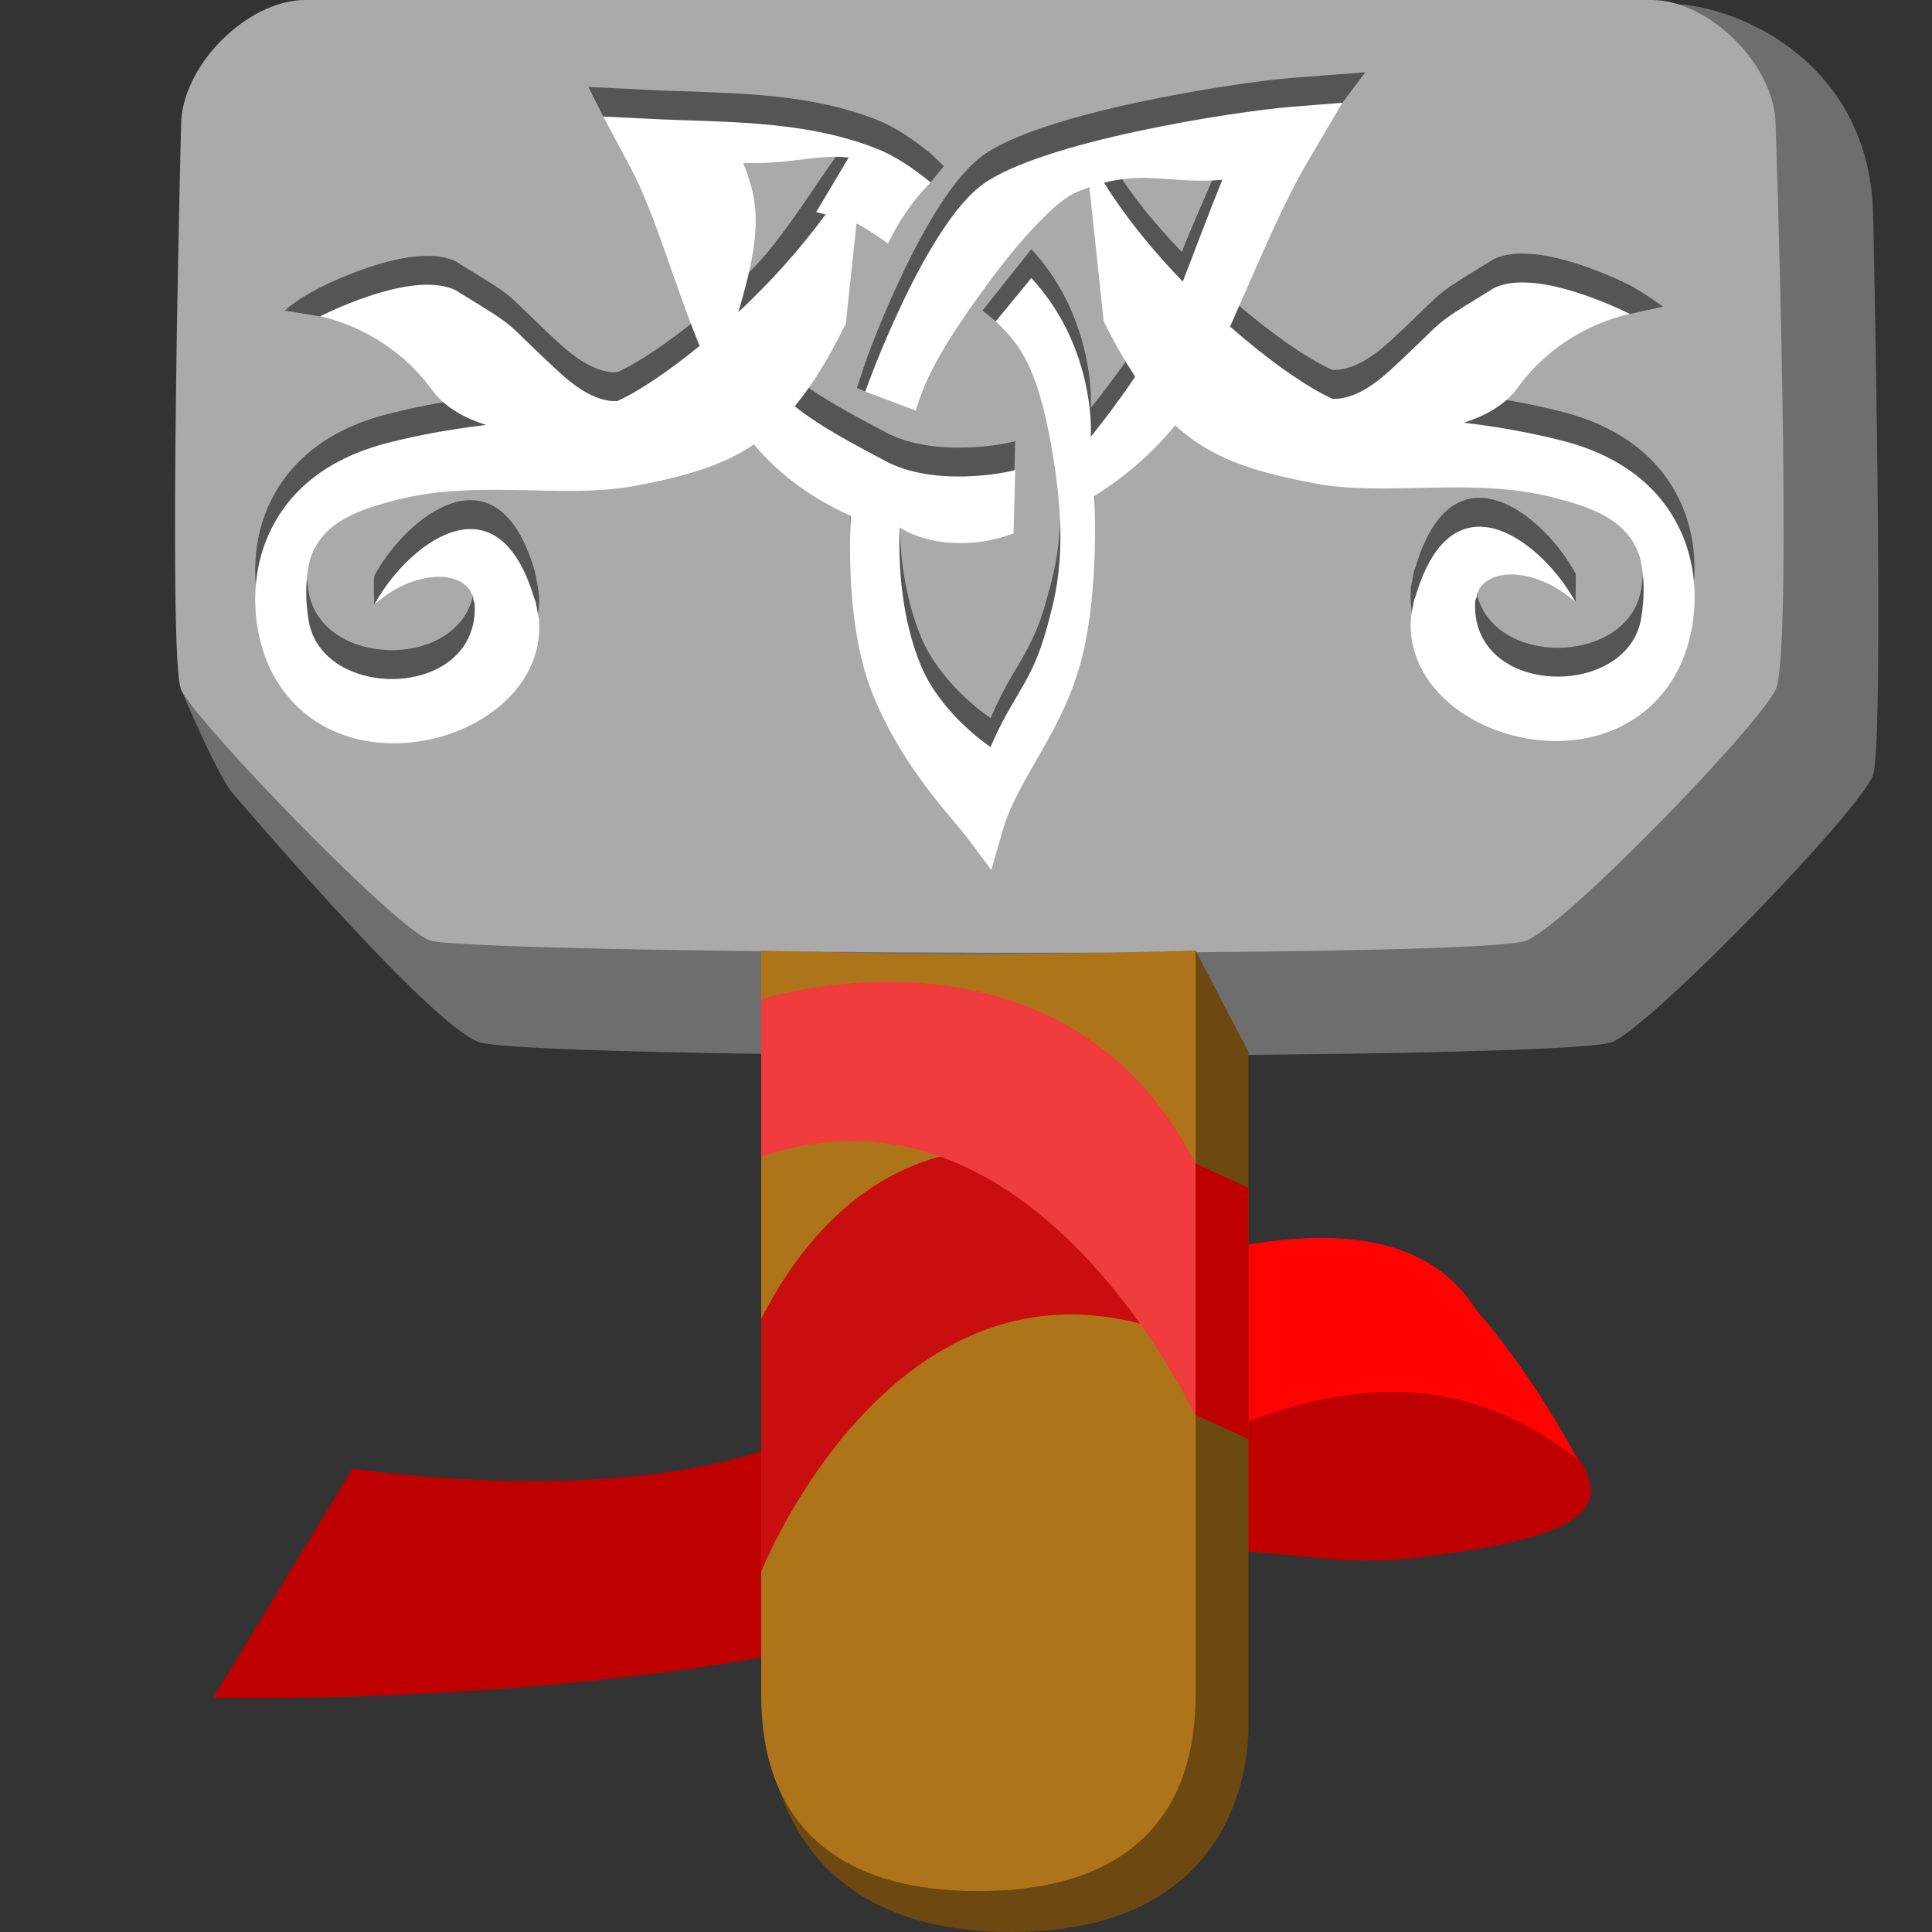 <svg width="48" version="1.1" xmlns="http://www.w3.org/2000/svg" height="48" xmlns:xlink="http://www.w3.org/1999/xlink">
<rect width="100%" height="100%" fill="#333333" stroke="none"/>
<path style="color:#000000;fill:#6e6e6e" d="M 8.089,0.204 41.537,0.102 c 1.455,-0.004 4.852,1.307 4.998,5.126 0,0 0.298,13.171 0,14.028 -0.298,0.857 -5.437,6.173 -6.474,6.632 -1.038,0.459 -26.945,0.451 -28.167,0 -1.222,-0.451 -5.697,-5.71 -6.092,-6.15 -0.394,-0.44 -1.302,-2.606 -1.302,-2.606 z" />
<path style="color:#000000;fill:#aaaaaa" d="m 7.587,0 h 33.442 c 1.455,0 3.087,1.647 3.087,3.116 0,0 0.445,13.092 0,14.016 -0.445,0.925 -5.115,5.757 -6.175,6.232 -1.06,0.474 -26.371,0.34 -27.267,0 -0.896,-0.34 -5.834,-5.457 -6.175,-6.231 -0.34,-0.774 0,-14.016 0,-14.016 C 4.5,1.647 6.132,0 7.587,0 Z" />
<path style="color:#000000;opacity:0.5" d="m 33.92,1.796 -1.805,0.138 c -1.521,0.123 -6.237,0.871 -7.694,1.926 -1.457,1.055 -2.91,5.096 -2.924,5.152 l -0.205,0.624 0.205,0.093 5.164,-5.632 c 0.141,-0.069 0.273,-0.116 0.405,-0.164 l 0.355,3.33 c 0.266,0.543 0.524,0.982 0.782,1.379 -0.528,0.784 -1.103,1.493 -1.103,1.493 0.008,-0.143 0.056,-1.34 -0.603,-2.676 -0.262,-0.532 -0.588,-0.964 -0.873,-1.268 l -1.214,1.523 0.331,0.269 c 0.487,0.109 1.124,1.096 1.305,1.997 0.582,2.893 0.174,4.114 -0.046,4.928 -0.362,1.342 -0.853,1.66 -1.389,2.935 -0.136,-0.092 -1.251,-0.873 -1.726,-2.012 -0.381,-0.911 -0.579,-2.085 -0.536,-3.447 0.074,0.052 0.704,0.47 1.825,0.38 0.374,-0.03 0.71,-0.12 1.008,-0.228 l 0.04,-1.578 c -0.226,0.079 -2.014,0.425 -3.218,-0.218 -0.786,-0.42 -1.611,-0.845 -2.258,-1.363 l 1.534,-4.542 c 0.319,0.155 1.838,-0.296 1.841,-0.304 l 0.331,-0.404 -0.331,-0.314 c -0.443,-0.358 -0.884,-0.661 -1.365,-0.848 -1.852,-0.72 -3.841,-0.637 -5.684,-0.734 l -1.083,-0.054 -0.372,-0.016 0.371,0.733 c 1.036,0.935 1.734,3.369 2.393,4.982 -0.773,0.63 -1.502,1.125 -2.042,1.369 -0.028,0.013 -0.067,-0.008 -0.093,0.003 h -0.032 C 14.811,9.212 14.392,8.989 13.888,8.525 12.413,7.167 13.013,7.53 11.402,6.545 11.385,6.535 11.354,6.51 11.337,6.501 10.326,5.995 8.304,6.969 7.95,7.143 7.642,7.306 7.33,7.489 7.073,7.716 l 0.877,0.144 c 0.898,0.159 3.397,1.138 4.129,1.981 -0.781,0.091 -1.596,0.229 -2.448,0.446 -1.59,0.406 -2.575,1.287 -3.028,2.445 -0.453,1.157 -0.302,2.576 0.308,3.526 1.77,2.76 6.505,1.343 6.486,-1.411 -0.01,-0.149 -0.072,-0.519 -0.125,-0.702 -0.94,-3.164 -3.216,-1.257 -3.976,0.168 -0.015,0.127 -0.004,0.394 0,0.717 1.128,-1.082 1.468,-1.209 2.387,-1.075 0.1,0.143 0.077,0.298 0.113,0.44 0.001,2.275 -3.802,2.305 -4.129,0.304 -0.079,-0.486 -0.073,-0.905 -0.02,-1.237 0.24,-1.084 1.418,-1.554 2.234,-1.765 1.99,-0.508 4.116,-0.012 5.867,-0.338 1.272,-0.237 2.197,-0.503 2.982,-1.034 l 2.403,1.774 c -0.07,1.76 0.09,3.34 0.573,4.497 0.767,1.835 1.913,2.947 2.385,3.583 l 0.536,0.721 0.282,-0.981 c 0.385,-1.333 1.512,-2.451 1.976,-4.32 0.433,-1.745 0.302,-3.991 0.302,-3.991 0.785,-0.493 1.455,-1.081 2.006,-1.758 0.894,0.822 1.938,1.157 3.5,1.449 1.751,0.326 3.877,-0.169 5.867,0.338 0.971,0.248 1.832,0.54 2.153,1.411 0.007,0.02 0.023,0.068 0.03,0.089 0.009,0.032 0.018,0.1 0.026,0.133 0.007,0.034 0.02,0.098 0.026,0.133 0.053,0.332 0.058,0.75 -0.022,1.237 -0.327,2.001 -4.13,1.971 -4.129,-0.304 0.884,-0.723 1.924,0.013 2.502,0.635 -0.007,-0.26 0.014,-0.614 0,-0.717 -0.76,-1.425 -3.036,-3.332 -3.976,-0.168 -0.007,0.025 -0.029,0.064 -0.036,0.089 -0.016,0.062 -0.031,0.157 -0.042,0.218 -0.01,0.061 -0.034,0.162 -0.04,0.221 -0.004,0.048 -0.007,0.13 -0.008,0.177 -0.019,2.754 4.715,4.167 6.486,1.407 0.61,-0.951 0.758,-2.366 0.306,-3.523 -0.453,-1.157 -1.437,-2.039 -3.028,-2.445 -0.852,-0.217 -1.665,-0.354 -2.446,-0.446 0.519,-0.16 0.971,-0.419 1.266,-0.772 0.007,-0.009 0.025,-0.032 0.032,-0.041 0.007,-0.009 2.151,-1.217 2.832,-1.171 l 0.828,-0.182 C 40.851,7.286 40.638,7.166 40.488,7.083 c -0.354,-0.174 -2.378,-1.145 -3.389,-0.639 -0.017,0.009 -0.047,0.031 -0.063,0.041 -1.61,0.985 -1.012,0.622 -2.488,1.98 -0.504,0.464 -0.921,0.687 -1.325,0.724 h -0.032 c -0.027,-0.011 -0.068,0.013 -0.095,0 -0.656,-0.298 -1.586,-0.954 -2.543,-1.793 0.716,-1.609 2.04,-4.351 2.799,-4.843 z M 30.796,2.887 C 30.393,3.877 29.666,5.48 29.36,6.258 28.622,5.493 27.948,4.656 27.51,3.838 Z m -9.944,0.887 c -0.633,0.869 -1.491,2.29 -2.269,3.017 -0.194,-0.703 -0.015,-1.792 -0.392,-2.742 z" />
<path style="color:#000000;fill:#ffffff" d="M 33.351,2.553 32.115,2.651 C 30.594,2.774 25.878,3.522 24.421,4.577 22.965,5.632 21.512,9.673 21.497,9.729 l 1.256,0.472 c 0.254,-0.878 0.739,-1.709 1.716,-3.055 0.977,-1.346 1.798,-2.138 2.192,-2.331 0.141,-0.069 0.273,-0.116 0.405,-0.164 l 0.355,3.33 c 0.266,0.543 0.524,0.982 0.782,1.379 -0.528,0.784 -1.103,1.493 -1.103,1.493 0.008,-0.143 0.056,-1.34 -0.603,-2.676 C 26.234,7.644 25.908,7.213 25.623,6.908 l -0.882,1.075 c 0.476,0.476 0.943,0.912 1.305,2.714 0.582,2.893 0.174,4.114 -0.046,4.928 -0.362,1.342 -0.853,1.66 -1.389,2.935 -0.136,-0.092 -1.251,-0.873 -1.726,-2.012 -0.381,-0.911 -0.579,-2.085 -0.536,-3.447 0.074,0.052 0.704,0.47 1.825,0.38 0.374,-0.03 0.71,-0.12 1.008,-0.228 l 0.04,-1.578 c -0.226,0.079 -2.014,0.425 -3.218,-0.218 -0.786,-0.42 -1.611,-0.845 -2.258,-1.363 0.428,-0.52 0.837,-1.173 1.268,-2.053 l 0.266,-2.489 c 0.319,0.155 0.78,0.505 0.784,0.497 0.204,-0.433 0.531,-0.98 1.058,-1.518 -0.443,-0.358 -0.884,-0.661 -1.365,-0.848 -1.852,-0.72 -3.841,-0.637 -5.684,-0.734 l -1.084,-0.053 0.683,1.28 c 0.614,1.163 1.051,2.806 1.71,4.418 -0.773,0.63 -1.502,1.125 -2.042,1.369 -0.028,0.013 -0.067,-0.008 -0.093,0.003 -0.007,0 -0.025,0 -0.032,0 -0.404,-0.037 -0.824,-0.261 -1.327,-0.724 -1.476,-1.358 -0.876,-0.995 -2.486,-1.98 -0.017,-0.01 -0.048,-0.035 -0.065,-0.044 -1.011,-0.506 -3.033,0.468 -3.387,0.642 0.343,0.068 1.788,0.443 2.796,1.844 0.006,0.009 0.027,0.032 0.034,0.041 0.007,0.009 0.027,0.036 0.034,0.044 0.295,0.353 0.747,0.609 1.266,0.769 -0.781,0.091 -1.596,0.229 -2.448,0.446 -1.59,0.406 -2.575,1.287 -3.028,2.445 -0.453,1.157 -0.302,2.576 0.308,3.526 1.77,2.76 6.505,1.343 6.486,-1.411 0,-0.047 -0.004,-0.129 -0.008,-0.177 -0.006,-0.06 -0.032,-0.157 -0.042,-0.218 -0.011,-0.061 -0.024,-0.159 -0.04,-0.221 -0.007,-0.025 -0.028,-0.06 -0.036,-0.085 -0.94,-3.164 -3.216,-1.257 -3.976,0.168 0.817,-0.764 1.954,-0.912 2.353,-0.402 0.007,0.01 0.027,0.034 0.034,0.044 0.01,0.017 0.027,0.071 0.036,0.089 0.003,0.006 0.031,0.035 0.034,0.041 0.002,0.006 0,0.038 0.002,0.044 0.002,0.007 0,0.037 0.002,0.044 0.005,0.021 0.03,0.067 0.034,0.089 0,0.007 0.001,0.037 0.002,0.044 0,0.008 0.002,0.036 0.002,0.044 0,0.008 0.002,0.036 0.002,0.044 0.001,2.275 -3.802,2.305 -4.129,0.304 -0.079,-0.486 -0.073,-0.905 -0.02,-1.237 0.006,-0.035 0.018,-0.099 0.026,-0.133 0.008,-0.033 0.017,-0.101 0.026,-0.133 0.006,-0.021 0.021,-0.068 0.028,-0.089 0.321,-0.87 1.183,-1.163 2.155,-1.411 1.99,-0.508 4.116,-0.012 5.867,-0.338 1.272,-0.237 2.197,-0.503 2.982,-1.034 0.634,0.76 1.451,1.345 2.403,1.774 -0.07,1.76 0.09,3.34 0.573,4.497 0.767,1.835 1.913,2.947 2.385,3.583 l 0.536,0.721 0.282,-0.981 c 0.385,-1.333 1.512,-2.451 1.976,-4.32 0.433,-1.745 0.302,-3.991 0.302,-3.991 0.785,-0.493 1.455,-1.081 2.006,-1.758 0.894,0.822 1.938,1.157 3.5,1.449 1.751,0.326 3.877,-0.169 5.867,0.338 0.971,0.248 1.832,0.54 2.153,1.411 0.007,0.02 0.023,0.068 0.03,0.089 0.009,0.032 0.018,0.1 0.026,0.133 0.007,0.034 0.02,0.098 0.026,0.133 0.053,0.332 0.058,0.75 -0.022,1.237 -0.327,2.001 -4.13,1.971 -4.129,-0.304 0,-0.008 0.002,-0.036 0.002,-0.044 0,-0.008 0.001,-0.037 0.002,-0.044 0,-0.008 0.001,-0.037 0.002,-0.044 0.003,-0.022 0.031,-0.065 0.036,-0.085 0.002,-0.007 0,-0.038 0.002,-0.044 0.002,-0.007 0,-0.038 0.002,-0.044 0.002,-0.006 0.031,-0.038 0.034,-0.044 0.009,-0.018 0.024,-0.072 0.034,-0.089 0.007,-0.011 0.026,-0.031 0.034,-0.041 0.399,-0.51 1.538,-0.365 2.355,0.399 -0.76,-1.425 -3.037,-3.332 -3.976,-0.168 -0.007,0.025 -0.029,0.064 -0.036,0.089 -0.016,0.062 -0.031,0.157 -0.042,0.218 -0.01,0.061 -0.034,0.162 -0.04,0.221 -0.004,0.048 -0.007,0.13 -0.008,0.177 -0.019,2.754 4.715,4.167 6.486,1.407 0.61,-0.951 0.758,-2.366 0.306,-3.523 -0.453,-1.157 -1.438,-2.039 -3.028,-2.445 -0.852,-0.217 -1.665,-0.354 -2.446,-0.446 0.519,-0.16 0.971,-0.419 1.266,-0.772 0.007,-0.009 0.025,-0.032 0.032,-0.041 0.007,-0.009 0.027,-0.035 0.034,-0.044 1.007,-1.401 2.455,-1.776 2.798,-1.844 -0.354,-0.174 -2.378,-1.145 -3.389,-0.639 -0.017,0.009 -0.047,0.031 -0.063,0.041 -1.61,0.985 -1.012,0.622 -2.488,1.98 -0.504,0.464 -0.921,0.687 -1.325,0.724 -0.007,0 -0.025,0 -0.032,0 -0.027,-0.011 -0.068,0.013 -0.095,0 -0.656,-0.298 -1.586,-0.954 -2.543,-1.793 0.716,-1.609 1.31,-3.065 1.99,-4.203 z m -4.799,1.869 c 0.574,0.019 1.137,0.111 1.817,0.044 -0.403,0.99 -0.678,1.752 -0.984,2.53 -0.739,-0.765 -1.425,-1.603 -1.956,-2.457 0.398,-0.1 0.766,-0.129 1.123,-0.117 z m -8.275,0.848 c 0.071,0.007 0.16,0.044 0.234,0.057 -0.633,0.869 -1.389,1.702 -2.167,2.429 0.615,-2.06 0.496,-2.76 0.119,-3.71 1.146,0.049 1.797,-0.219 2.623,-0.133 z" />
<path style="color:#000000;fill:#be0000" d="m 8.762,36.485 c 0,0 5.553,0.875 9.736,-0.305 4.184,-1.181 17.983,-3.66 17.983,-3.66 l 2.791,3.799 c 0.857,1.342 -0.463,1.938 -3.994,2.372 -3.531,0.434 -4.546,-1.153 -10.428,0.981 -7.74,2.808 -19.553,2.508 -19.553,2.508 l 3.465,-5.695 z" />
<path style="color:#000000;fill:#ff0303" d="m 24.243,33.183 c 3.487,-1.52 10.186,-4.258 12.436,-0.631 0,0 1.263,1.374 2.52,3.713 -5.459,-4.306 -10.736,0.81 -15.747,2.444 l 0.791,-5.526 z" />
<path style="color:#000000;fill:#6d4810" d="m 19.115,24.332 10.589,-0.716 1.314,2.522 v 16.783 c 0,1.016 -0.401,5.079 -5.897,5.079 -5.496,0 -6.01,-4.063 -6.006,-5.079 z" />
<path style="color:#000000;fill:#ae741a" d="m 18.912,23.616 c 0,0 3.596,0.1 5.396,0.1 1.8,0 5.396,-0.1 5.396,-0.1 v 18.289 c 0,1.016 0.1,5.079 -5.396,5.079 -5.496,0 -5.396,-4.063 -5.396,-5.079 z" />
<path style="color:#000000;fill:#c80e0e" d="m 27.853,29.142 1.083,3.929 c -6.734,-2.334 -10.024,5.976 -10.024,5.976 v -6.283 c 3.322,-6.465 8.941,-3.622 8.941,-3.622 z" />
<path style="color:#000000;fill:#f03c3c" d="m 18.912,24.825 v 3.916 c 6.734,-2.334 10.792,6.446 10.792,6.446 V 28.904 C 26.382,22.439 18.912,24.825 18.912,24.825 Z" />
<path style="color:#000000;fill:#be0000" d="m 29.704,28.91 1.314,0.6 v 6.24 l -1.314,-0.6 z" />
</svg>
